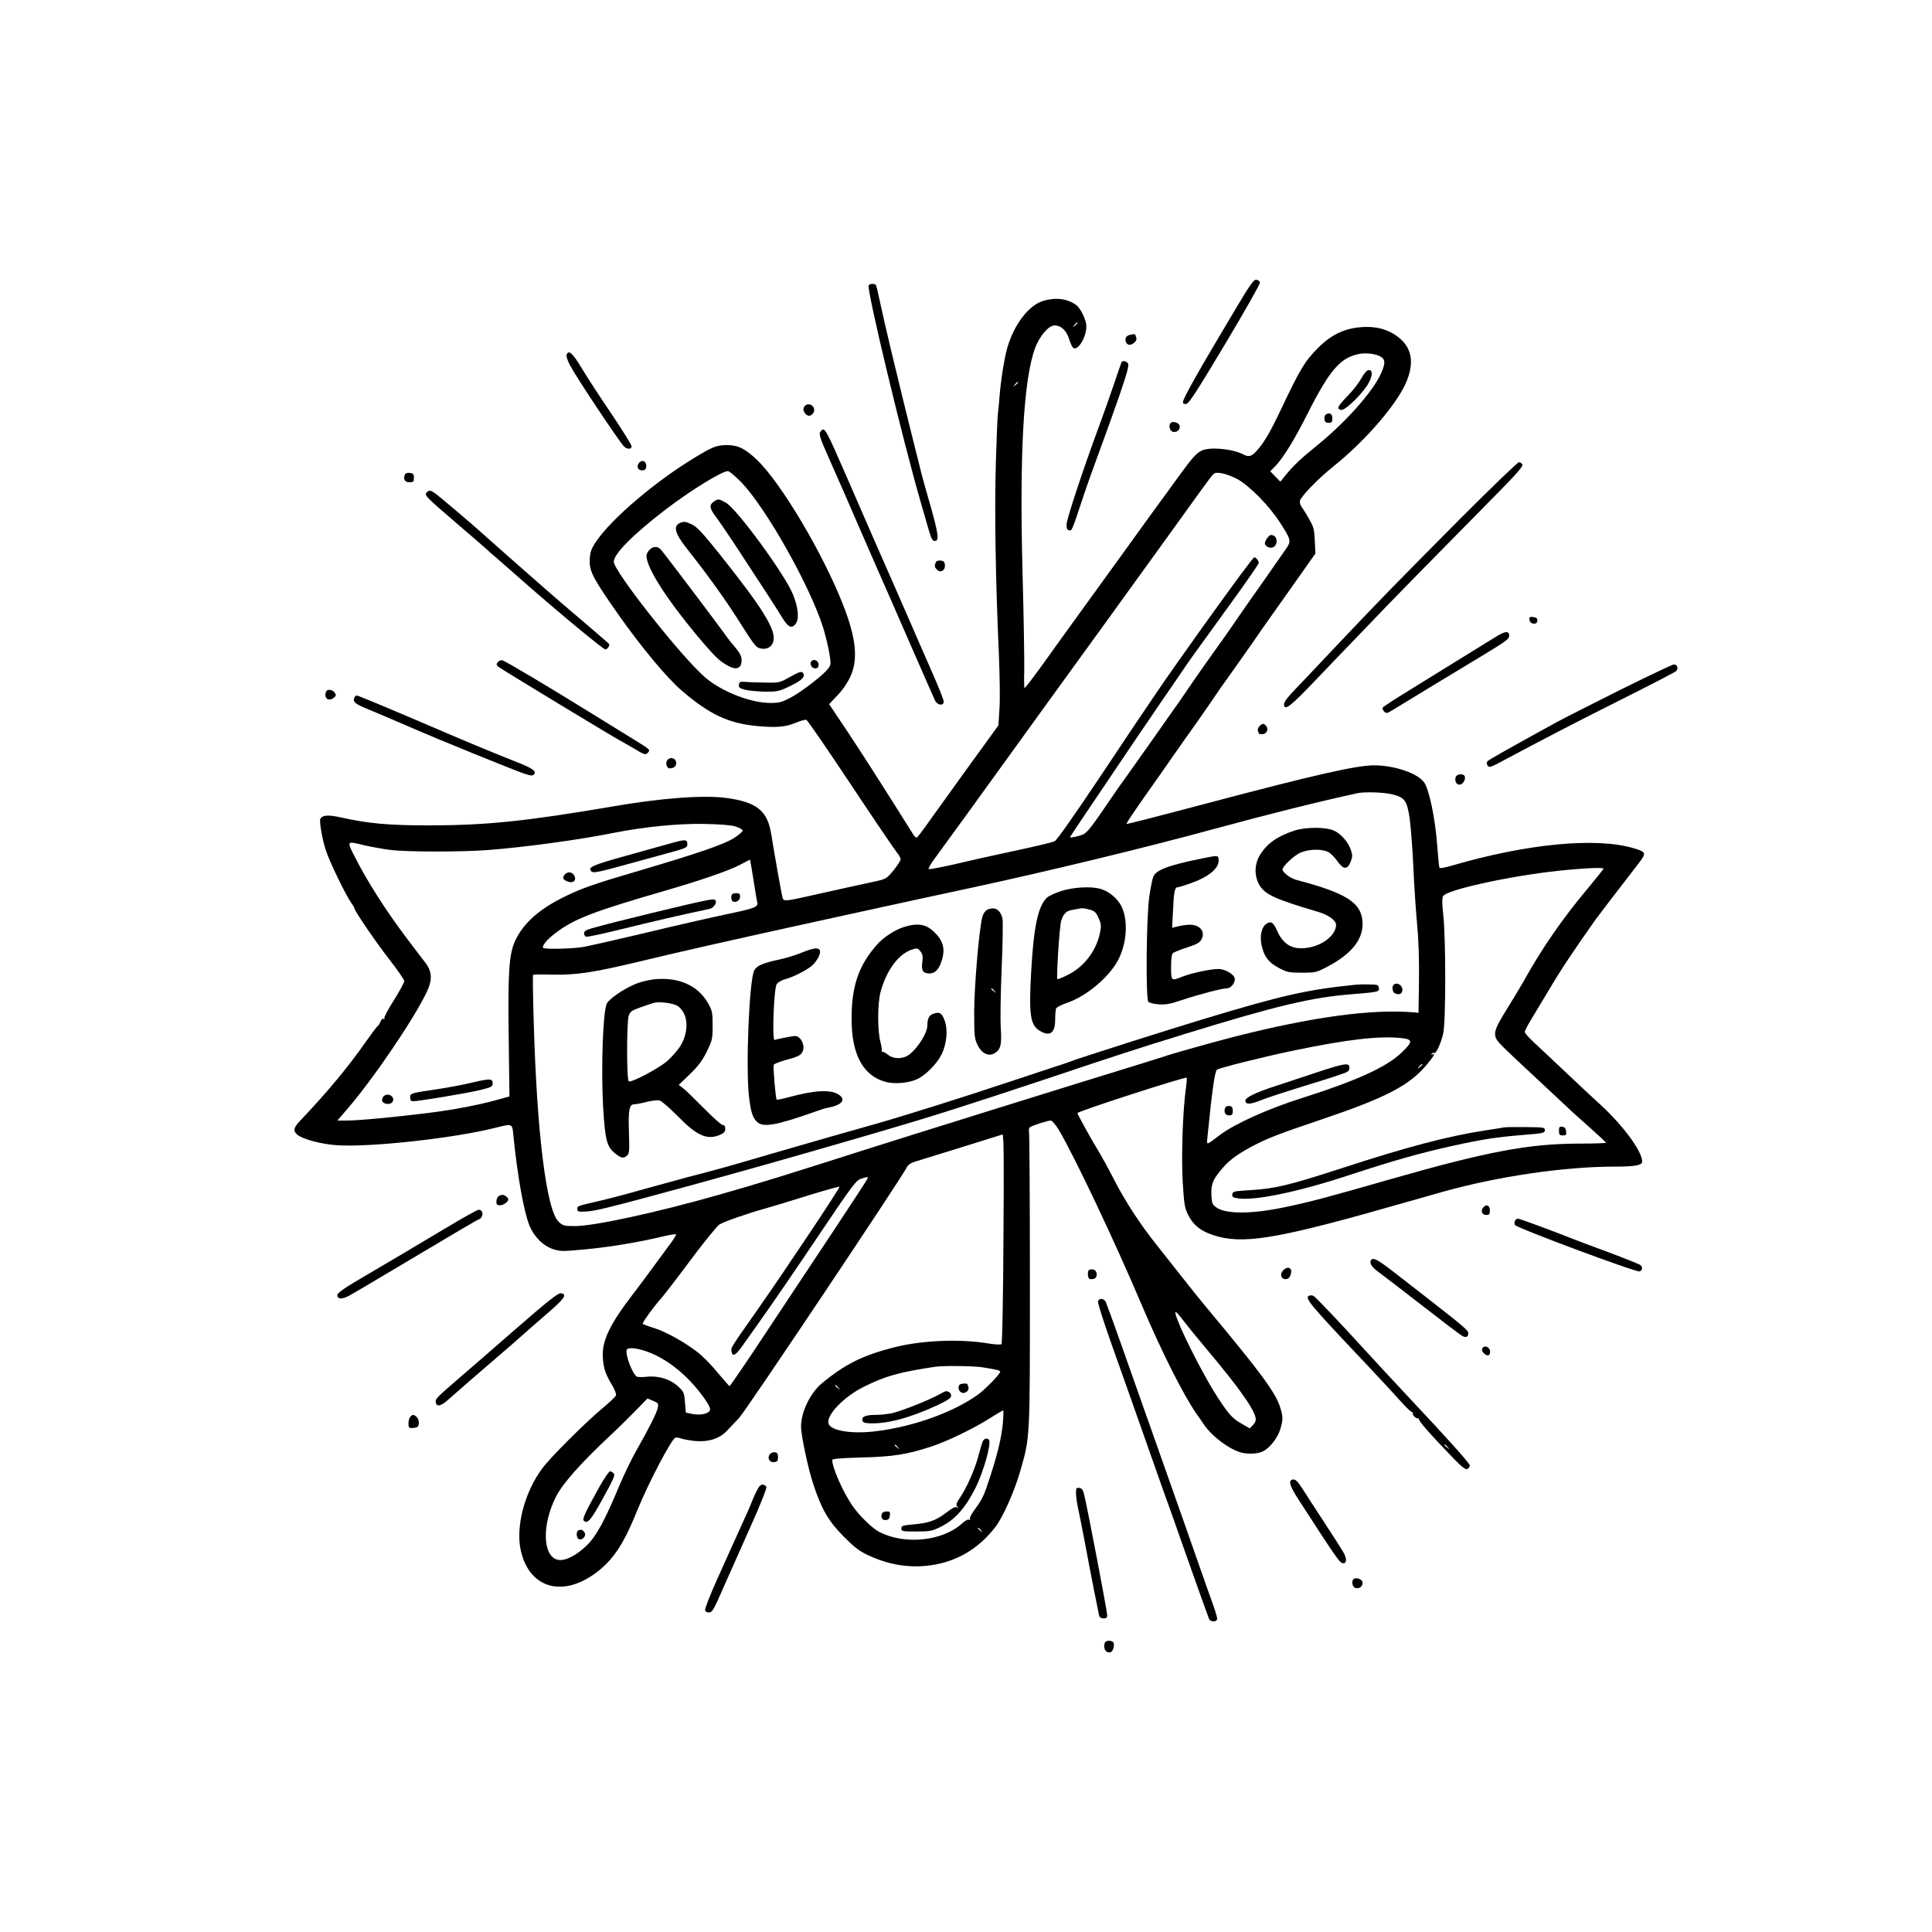 <?xml version="1.0" standalone="no"?>
<!DOCTYPE svg PUBLIC "-//W3C//DTD SVG 20010904//EN"
 "http://www.w3.org/TR/2001/REC-SVG-20010904/DTD/svg10.dtd">
<svg version="1.0" xmlns="http://www.w3.org/2000/svg"
 width="1300pt" height="1300pt" viewBox="0 0 1300 1300"
 preserveAspectRatio="xMidYMid meet">

<g transform="translate(0,1300) scale(0.1,-0.1)"
fill="#000000" stroke="none">
<path d="M8318 10928 c-251 -420 -358 -609 -358 -633 0 -11 7 -15 22 -13 18 2
73 88 261 402 131 219 237 406 235 415 -2 9 -13 17 -24 19 -17 2 -40 -29 -136
-190z"/>
<path d="M5845 11080 c-15 -25 232 -1054 352 -1465 19 -66 43 -150 54 -187 16
-54 24 -68 39 -68 31 0 25 45 -30 240 -28 96 -52 184 -55 195 -3 11 -43 173
-90 360 -89 359 -163 668 -196 824 -11 52 -22 98 -25 103 -7 11 -42 10 -49 -2z"/>
<path d="M7016 10974 c-95 -30 -193 -158 -238 -314 -21 -75 -44 -220 -53 -335
-3 -44 -8 -91 -10 -105 -3 -14 -9 -162 -14 -330 -10 -315 -2 -805 20 -1285 6
-152 9 -317 4 -378 l-7 -108 -226 -312 c-124 -172 -245 -340 -269 -374 -25
-35 -48 -65 -53 -68 -5 -3 -16 5 -23 17 -180 287 -336 532 -439 687 l-129 193
56 59 c35 36 68 85 87 126 53 118 39 258 -49 483 -134 343 -416 818 -577 973
-82 79 -130 102 -206 102 -69 -1 -93 -10 -215 -84 -259 -156 -557 -408 -661
-561 -38 -56 -45 -76 -46 -140 0 -68 29 -122 192 -354 153 -218 326 -426 426
-512 190 -163 316 -222 514 -240 126 -11 186 -6 253 22 33 14 66 23 73 20 8
-3 142 -198 298 -433 156 -235 296 -441 310 -458 14 -16 26 -38 26 -47 0 -9
-22 -43 -48 -75 -47 -57 -51 -58 -128 -75 -114 -24 -237 -52 -417 -92 -181
-41 -194 -42 -201 -18 -6 18 -57 306 -76 426 -25 161 -97 219 -305 247 -152
20 -437 -1 -765 -58 -576 -98 -840 -126 -1225 -127 -282 0 -414 12 -603 54
-83 18 -121 16 -136 -9 -9 -14 11 -135 36 -211 22 -71 134 -303 170 -353 13
-18 23 -35 23 -39 0 -17 148 -233 237 -347 54 -69 98 -133 98 -143 0 -10 -32
-68 -70 -129 -39 -61 -67 -115 -64 -121 4 -7 2 -8 -4 -4 -7 4 -16 -3 -21 -17
-6 -14 -14 -28 -20 -32 -6 -3 -41 -50 -78 -103 -121 -173 -258 -338 -446 -536
-42 -45 -46 -65 -18 -90 33 -30 165 -66 269 -72 224 -15 787 47 1064 117 117
29 115 30 122 -48 27 -270 70 -513 108 -608 31 -77 93 -139 162 -161 49 -15
64 -15 222 0 164 16 357 48 518 87 44 10 82 16 85 14 2 -3 -10 -24 -27 -48
-17 -23 -71 -96 -119 -162 -48 -66 -117 -158 -153 -205 -137 -178 -194 -292
-194 -390 0 -82 14 -130 59 -204 20 -33 33 -66 30 -75 -3 -9 -46 -50 -96 -91
-112 -94 -346 -327 -399 -399 -120 -160 -181 -393 -146 -553 59 -266 299 -324
533 -130 101 84 167 190 251 399 74 182 229 478 256 489 7 3 25 0 39 -5 15 -6
55 -13 90 -17 92 -9 169 15 219 69 21 23 58 62 82 87 40 40 1102 1628 1128
1686 8 16 27 29 57 38 114 35 575 178 586 182 9 4 11 -156 7 -698 -2 -387 -8
-707 -13 -712 -5 -5 -38 -4 -81 3 -192 33 -451 23 -637 -24 -215 -54 -337
-115 -493 -245 -77 -65 -138 -192 -138 -290 0 -56 46 -275 80 -379 56 -173
103 -255 205 -358 72 -73 105 -99 165 -127 160 -76 325 -95 489 -56 148 36
271 118 370 247 50 65 128 241 165 371 68 236 66 204 66 1288 0 538 -3 989 -6
1000 -3 13 0 25 8 30 18 12 119 44 139 44 8 0 32 -28 53 -62 104 -175 377
-751 555 -1171 137 -323 285 -616 373 -742 16 -22 36 -51 45 -65 56 -85 181
-178 263 -196 48 -10 108 -6 140 11 45 23 98 91 114 146 20 65 20 83 1 146
-30 100 -123 227 -500 679 -33 39 -105 129 -160 199 -55 70 -133 168 -173 219
-106 132 -211 292 -287 441 -37 72 -80 150 -95 175 -49 79 -150 261 -150 270
0 12 727 247 735 238 2 -2 0 -33 -5 -68 -21 -149 -32 -454 -22 -629 10 -161
13 -179 39 -230 38 -74 97 -115 204 -143 195 -49 436 -4 1259 232 74 21 184
52 243 69 373 105 822 171 1163 171 136 0 184 9 184 34 0 70 -134 250 -290
391 -36 32 -139 129 -230 215 -91 85 -189 178 -217 204 -29 27 -53 55 -53 62
0 7 17 41 38 76 21 35 78 130 127 211 74 126 156 249 306 462 26 36 123 163
283 370 68 87 67 91 -24 118 -250 74 -716 30 -1218 -117 -58 -17 -84 -21 -87
-13 -2 7 -9 77 -15 156 -13 172 -52 361 -85 413 -41 63 -199 118 -339 118
-119 0 -397 -63 -1126 -256 -378 -100 -540 -141 -540 -138 0 8 47 77 141 211
52 73 130 184 174 248 44 63 118 168 164 232 45 65 98 141 116 168 18 28 56
82 84 120 28 39 66 93 85 120 19 28 56 79 81 115 25 36 56 81 69 100 14 19 99
141 191 270 l166 235 -4 85 c-3 75 -7 93 -37 145 -18 33 -41 70 -51 83 -9 12
-15 31 -12 42 9 32 120 147 227 233 195 156 391 377 470 527 74 142 66 256
-25 333 -58 50 -134 77 -217 77 -134 0 -234 -42 -333 -141 -88 -88 -119 -139
-249 -413 -73 -154 -117 -230 -168 -284 -33 -35 -50 -39 -90 -18 -74 37 -226
50 -278 23 -37 -19 -65 -52 -159 -181 -38 -54 -84 -116 -101 -139 -17 -23
-119 -163 -226 -312 -107 -148 -268 -371 -358 -495 -89 -124 -179 -247 -198
-275 -72 -101 -143 -195 -148 -195 -3 0 -4 53 -2 118 1 64 -3 351 -11 637 -22
821 6 1321 84 1533 31 82 91 152 131 152 45 0 82 -36 99 -95 9 -29 22 -56 30
-58 33 -13 85 78 85 147 0 41 -38 121 -68 143 -61 44 -138 54 -226 27z m234
-148 c0 -2 -8 -10 -17 -17 -16 -13 -17 -12 -4 4 13 16 21 21 21 13z m2037
-224 c35 -19 37 -46 6 -114 -55 -124 -241 -332 -434 -488 -110 -89 -152 -129
-209 -198 l-35 -43 -34 35 -34 35 33 33 c52 53 131 180 220 358 149 295 223
379 355 400 45 6 99 -1 132 -18z m-2437 -176 c0 -2 -8 -10 -17 -17 -16 -13
-17 -12 -4 4 13 16 21 21 21 13z m-1865 -668 c167 -171 464 -698 553 -979 16
-52 35 -129 42 -172 12 -73 12 -80 -7 -105 -31 -43 -179 -157 -253 -196 -59
-31 -77 -36 -136 -36 -132 0 -325 75 -437 170 -155 131 -617 716 -617 780 0
53 130 184 348 351 170 130 380 259 420 259 9 0 48 -33 87 -72z m3338 20 c82
-44 215 -178 289 -293 76 -117 78 -126 40 -180 -16 -23 -53 -76 -81 -116 -28
-41 -89 -128 -136 -194 -46 -66 -106 -151 -132 -190 -26 -38 -86 -124 -134
-190 -47 -66 -110 -155 -140 -199 -30 -43 -70 -102 -89 -130 -61 -87 -351
-499 -382 -541 -17 -22 -65 -92 -108 -155 -94 -139 -129 -184 -155 -201 -20
-12 -95 -30 -95 -22 0 2 66 102 147 221 80 119 207 307 281 417 75 110 154
227 177 260 23 33 77 112 120 175 85 126 87 128 358 502 103 142 187 263 187
271 0 14 -19 37 -30 37 -8 0 -128 -163 -352 -475 -261 -366 -313 -442 -680
-993 -175 -262 -297 -436 -311 -442 -25 -11 -128 -35 -362 -85 -88 -19 -187
-41 -220 -49 -132 -32 -256 -57 -266 -54 -5 2 12 33 38 68 42 56 339 466 623
860 47 65 123 170 170 235 47 64 117 161 155 214 39 53 104 144 145 200 41 57
91 125 110 152 19 27 107 148 195 270 88 121 169 233 180 249 72 101 253 352
278 384 29 37 32 38 75 32 24 -3 72 -21 105 -38z m1041 -2122 c88 -21 103 -41
121 -161 8 -55 19 -201 25 -325 5 -123 17 -297 25 -385 10 -102 15 -239 13
-380 l-3 -220 -30 3 c-283 24 -683 -30 -1210 -164 -139 -36 -427 -116 -475
-134 -14 -4 -77 -24 -140 -44 -357 -109 -1669 -518 -1865 -581 -529 -169 -728
-231 -990 -305 -417 -119 -837 -210 -967 -210 -71 0 -80 2 -108 28 -83 76
-148 596 -169 1357 -5 165 -7 302 -4 305 3 3 59 4 126 2 160 -4 280 14 585 87
211 52 707 164 1197 271 72 16 216 47 320 70 270 59 498 109 715 155 528 114
1173 270 1650 400 353 96 700 183 955 238 45 10 174 6 229 -7z m-4415 -217
c25 -8 46 -20 48 -26 3 -7 -24 -30 -58 -52 -68 -43 -240 -102 -629 -217 -314
-92 -390 -119 -506 -175 -173 -84 -280 -178 -336 -296 -43 -91 -51 -206 -45
-664 l5 -387 -77 -21 c-129 -36 -299 -69 -471 -90 -221 -28 -469 -51 -547 -51
l-63 0 68 79 c176 204 449 607 535 789 37 79 34 134 -9 192 -16 20 -71 92
-122 160 -143 188 -273 392 -361 567 -47 94 -47 94 63 67 52 -12 134 -27 183
-33 111 -14 475 -14 653 -1 240 18 618 69 850 116 208 41 433 63 605 60 109
-2 186 -8 214 -17z m121 -359 c11 -74 23 -142 25 -150 9 -30 -15 -41 -151 -70
-170 -36 -316 -69 -674 -154 -151 -36 -304 -70 -340 -77 -71 -13 -264 -18
-275 -7 -11 11 24 55 78 96 128 99 250 146 757 293 227 66 418 132 485 168 39
20 71 37 72 36 1 0 11 -61 23 -135z m5720 75 c0 -3 -44 -58 -98 -123 -179
-213 -317 -413 -444 -642 -14 -25 -62 -104 -106 -176 -94 -149 -100 -179 -54
-231 29 -33 81 -82 506 -478 6 -6 56 -50 111 -99 55 -50 101 -92 102 -95 2 -3
-79 -6 -180 -6 -341 -1 -615 -52 -1272 -240 -425 -122 -541 -153 -715 -189
-214 -45 -387 -46 -452 -3 -29 20 -33 29 -36 72 -5 78 5 110 55 172 55 70 109
111 217 169 104 55 180 84 461 179 442 149 599 231 717 373 46 55 60 81 36 66
-7 -4 -8 -3 -4 5 4 6 11 9 16 6 12 -8 46 64 61 131 18 77 18 632 1 792 -9 79
-9 118 -2 132 22 42 446 135 770 170 166 18 310 25 310 15z m-1352 -1141 c71
-9 68 -26 -14 -103 -99 -93 -305 -186 -659 -298 -231 -73 -456 -174 -558 -251
-94 -71 -88 -71 -82 -10 30 306 49 436 63 450 11 11 323 89 507 127 373 78
590 103 743 85z m132 -178 c0 -2 -8 -10 -17 -17 -16 -13 -17 -12 -4 4 13 16
21 21 21 13z m-3730 -762 c0 -4 -100 -158 -223 -343 -123 -185 -331 -499 -463
-698 -131 -199 -242 -361 -245 -360 -3 1 -40 43 -82 93 -41 51 -102 112 -134
136 -88 68 -212 137 -292 162 -39 12 -73 25 -76 28 -6 6 73 115 129 178 17 19
104 132 193 252 89 119 176 226 193 238 25 18 195 77 315 110 63 18 136 40
309 94 99 30 182 53 185 51 5 -6 -352 -542 -550 -825 -184 -262 -181 -257
-177 -282 6 -40 27 -30 72 34 25 35 66 92 91 128 118 166 257 369 455 664 190
282 220 322 250 333 41 14 50 15 50 7z m2132 -972 c24 -31 88 -110 143 -175
229 -272 335 -423 335 -479 0 -10 -9 -27 -21 -39 l-20 -20 -47 27 c-70 40 -87
58 -167 179 -76 114 -227 404 -271 522 -29 76 -19 73 48 -15z m-3591 -207
c126 -53 250 -156 348 -290 31 -41 51 -77 49 -90 -4 -27 -62 -41 -120 -29
l-43 9 -6 69 c-5 65 -8 72 -46 107 -53 49 -133 74 -212 65 -31 -3 -61 -3 -67
2 -30 20 -78 149 -67 179 8 22 84 11 164 -22z m2229 -95 c99 -16 120 -21 120
-30 0 -15 -94 -112 -144 -150 -164 -120 -435 -219 -689 -250 -162 -21 -307 2
-322 51 -18 55 104 182 238 248 145 72 238 98 477 134 54 9 258 6 320 -3z
m-969 -137 c13 -16 12 -17 -3 -4 -10 7 -18 15 -18 17 0 8 8 3 21 -13z m-1246
-89 c34 -14 37 -18 31 -46 -7 -36 -55 -131 -141 -283 -35 -60 -88 -171 -119
-245 -93 -224 -152 -334 -215 -396 -70 -69 -147 -109 -195 -100 -105 20 -112
235 -14 427 45 87 168 226 352 398 56 52 137 132 181 177 44 46 81 83 81 83 1
1 18 -6 39 -15z m2353 -151 c-10 -99 -33 -196 -85 -358 -42 -130 -53 -153
-105 -223 -21 -29 -36 -57 -32 -64 4 -7 3 -8 -5 -4 -7 5 -27 -6 -50 -27 -130
-117 -382 -143 -553 -56 -50 26 -141 115 -186 183 -63 93 -132 252 -132 302 0
8 53 13 198 17 210 5 304 20 467 73 109 36 281 119 389 187 50 31 93 57 96 57
3 0 2 -39 -2 -87z m-707 -160 c13 -16 12 -17 -3 -4 -10 7 -18 15 -18 17 0 8 8
3 21 -13z m560 -560 c13 -16 12 -17 -3 -4 -10 7 -18 15 -18 17 0 8 8 3 21 -13z"/>
<path d="M9160 10454 c-17 -31 -60 -86 -96 -122 -65 -68 -73 -85 -38 -90 24
-4 124 91 172 162 37 57 43 106 13 106 -13 0 -30 -19 -51 -56z"/>
<path d="M8922 10211 c-8 -4 -12 -19 -10 -32 2 -18 9 -24 28 -24 21 0 25 5 25
30 0 31 -19 42 -43 26z"/>
<path d="M4802 9624 c-30 -21 -28 -45 12 -97 18 -24 77 -110 130 -190 214
-326 284 -435 317 -489 41 -68 65 -81 92 -47 26 32 19 110 -17 199 -55 135
-377 575 -451 617 -48 27 -54 28 -83 7z"/>
<path d="M4580 9483 c-53 -20 -41 -70 43 -176 129 -163 249 -329 334 -462 125
-197 129 -202 164 -209 40 -8 74 13 83 49 19 76 -70 220 -360 584 -116 145
-155 187 -188 202 -43 20 -52 21 -76 12z"/>
<path d="M4370 9300 c-11 -11 -20 -29 -20 -40 0 -85 151 -316 387 -592 84 -97
110 -121 172 -153 49 -25 81 -9 81 41 0 28 -10 48 -42 87 -24 28 -50 60 -58
72 -35 52 -428 572 -444 588 -23 23 -51 22 -76 -3z"/>
<path d="M5456 8544 c-9 -22 17 -49 39 -40 10 3 15 15 13 28 -4 29 -42 37 -52
12z"/>
<path d="M5310 8442 c-64 -36 -67 -37 -165 -35 -55 1 -116 3 -135 5 -30 2 -35
0 -38 -19 -3 -18 4 -24 40 -34 24 -6 84 -12 133 -13 83 -1 96 2 162 33 79 37
109 62 100 86 -9 22 -24 18 -97 -23z"/>
<path d="M8526 9378 c-21 -30 -20 -45 4 -58 30 -16 60 4 60 39 0 26 -15 41
-40 41 -5 0 -16 -10 -24 -22z"/>
<path d="M8710 7411 c-111 -36 -181 -84 -229 -159 -41 -64 -43 -144 -7 -207
38 -64 105 -95 396 -181 68 -20 120 -57 120 -87 0 -63 -78 -131 -174 -151
-109 -23 -178 11 -222 110 -25 58 -42 69 -73 48 -33 -23 -45 -81 -32 -145 17
-76 46 -115 116 -152 55 -29 68 -32 155 -32 92 0 97 1 175 42 165 88 241 187
233 303 -9 127 -112 192 -444 279 -41 11 -94 51 -94 70 0 21 72 90 115 111 55
27 148 30 192 7 18 -9 46 -38 63 -63 40 -57 67 -57 89 -1 12 31 12 44 1 77
-18 54 -66 109 -114 131 -55 25 -190 25 -266 0z"/>
<path d="M8000 7205 c-160 -37 -221 -63 -239 -103 -7 -14 -19 -76 -28 -137
-20 -144 -24 -687 -6 -706 7 -7 39 -15 71 -17 46 -3 77 2 152 28 117 39 274
80 306 80 27 0 58 39 52 67 -5 28 -66 63 -110 63 -52 0 -179 -27 -240 -51 -78
-31 -78 -31 -78 65 0 55 4 87 13 93 6 6 49 23 95 38 67 22 85 32 97 55 20 38
6 73 -34 90 -29 12 -73 10 -140 -7 l-24 -6 6 119 c6 128 12 154 32 154 7 0 53
14 101 32 107 39 174 95 174 146 0 28 -3 32 -27 31 -16 -1 -93 -16 -173 -34z"/>
<path d="M7142 7005 c-41 -13 -84 -33 -97 -45 -60 -56 -89 -194 -106 -489 -17
-295 -7 -366 54 -405 70 -44 107 -19 107 73 0 33 3 66 6 75 3 8 35 25 71 37
136 45 299 184 354 304 59 125 59 288 1 370 -32 46 -80 81 -131 95 -62 17
-179 10 -259 -15z m191 -126 c32 -9 42 -18 59 -56 18 -40 19 -53 10 -98 -25
-123 -107 -230 -217 -285 -36 -18 -68 -31 -70 -28 -8 8 14 351 25 390 12 43
32 66 63 73 12 2 31 6 42 8 35 8 49 7 88 -4z"/>
<path d="M6642 6878 c-13 -7 -26 -26 -32 -47 -22 -84 -54 -461 -55 -636 0
-168 2 -183 23 -227 29 -59 77 -80 118 -53 38 25 45 57 38 170 -4 56 -1 235 6
398 7 162 9 312 6 332 -12 63 -52 88 -104 63z m49 -545 c13 -16 12 -17 -3 -4
-10 7 -18 15 -18 17 0 8 8 3 21 -13z"/>
<path d="M6078 6761 c-56 -18 -134 -69 -173 -113 -127 -142 -175 -281 -175
-504 0 -242 79 -386 234 -425 61 -15 154 -6 208 20 59 28 133 104 164 167 35
71 43 167 20 228 -19 51 -34 59 -75 45 -29 -10 -41 -32 -41 -79 -1 -62 -90
-189 -148 -211 -43 -16 -89 -10 -120 16 -16 13 -33 21 -37 17 -5 -4 -6 -2 -2
3 3 6 -1 35 -9 65 -20 75 -20 257 1 335 39 145 120 255 210 285 36 12 40 11
58 -11 15 -19 18 -33 13 -72 -8 -59 4 -77 50 -77 39 0 67 33 85 101 17 63 5
113 -39 161 -63 70 -119 82 -224 49z"/>
<path d="M5395 6590 c-38 -16 -104 -36 -145 -45 -117 -25 -159 -43 -175 -75
-34 -66 -58 -656 -35 -850 13 -107 24 -141 55 -170 41 -38 131 -22 390 70 33
12 71 24 85 26 91 17 123 51 79 85 -51 39 -160 35 -331 -11 -48 -13 -89 -22
-92 -19 -7 7 -25 220 -20 234 3 7 43 22 90 35 63 16 89 28 100 46 19 28 11 74
-17 100 -18 16 -25 16 -87 4 -37 -7 -73 -15 -80 -18 -18 -6 -5 344 14 375 8
13 32 27 56 34 51 13 131 53 174 85 37 29 69 85 61 108 -9 22 -41 19 -122 -14z"/>
<path d="M4391 6409 c-36 -5 -88 -18 -115 -30 -80 -33 -176 -99 -193 -132 -26
-50 -39 -434 -25 -691 14 -234 25 -274 86 -321 38 -29 53 -31 76 -10 15 14 16
33 12 158 -5 154 2 187 39 187 12 0 48 7 82 16 33 8 71 13 85 9 14 -3 68 -51
122 -105 130 -133 197 -163 285 -126 27 12 35 21 35 40 0 18 -5 26 -17 26 -9
0 -66 51 -127 113 -61 62 -124 123 -140 135 l-29 22 75 72 c58 56 84 92 114
152 37 76 39 85 39 175 0 89 -2 100 -31 151 -69 122 -205 180 -373 159z m169
-178 c71 -49 79 -167 19 -268 -19 -30 -60 -77 -91 -104 -64 -53 -240 -145
-257 -135 -15 9 -15 401 0 443 9 26 21 35 82 56 40 14 81 28 92 30 37 9 130
-5 155 -22z"/>
<path d="M9120 6374 c-327 -34 -484 -69 -1005 -226 -253 -76 -863 -270 -925
-295 -8 -3 -19 -7 -25 -9 -5 -1 -154 -51 -330 -109 -381 -127 -759 -246 -980
-308 -88 -25 -207 -59 -265 -75 -58 -17 -240 -69 -405 -117 -314 -92 -343
-100 -570 -159 -77 -21 -216 -59 -310 -85 -93 -27 -213 -58 -265 -70 -160 -37
-155 -35 -155 -56 0 -18 6 -20 59 -17 59 2 172 31 676 168 462 127 737 205
1300 369 333 97 597 181 1120 355 492 165 594 198 940 305 607 187 846 244
1115 265 183 15 187 16 183 43 -3 20 -9 22 -63 23 -33 1 -76 0 -95 -2z"/>
<path d="M9377 6373 c-13 -12 -7 -51 9 -57 28 -11 43 -6 49 14 11 34 -34 67
-58 43z"/>
<path d="M4515 7326 c-44 -12 -183 -51 -309 -86 -221 -62 -254 -76 -227 -103
13 -13 44 -7 236 46 72 20 193 53 270 74 132 36 140 39 140 63 0 33 -14 33
-110 6z"/>
<path d="M3802 7118 c-7 -7 -12 -18 -12 -25 0 -17 44 -35 65 -27 30 12 10 64
-25 64 -9 0 -21 -5 -28 -12z"/>
<path d="M3175 5715 c-55 -13 -163 -34 -240 -45 -176 -26 -175 -26 -175 -56 0
-16 6 -24 18 -24 36 -1 361 54 447 74 83 20 90 24 90 47 0 32 -18 33 -140 4z"/>
<path d="M2584 5626 c-9 -7 -15 -21 -13 -32 5 -23 51 -31 68 -11 25 31 -21 68
-55 43z"/>
<path d="M4927 6983 c-10 -10 -8 -41 3 -48 20 -12 50 6 50 31 0 18 -5 24 -23
24 -13 0 -27 -3 -30 -7z"/>
<path d="M4760 6943 c-87 -15 -643 -150 -777 -189 -39 -11 -53 -20 -53 -34 0
-10 6 -20 13 -23 8 -3 119 21 248 53 190 47 406 97 586 135 24 6 48 39 38 55
-6 10 -12 10 -55 3z"/>
<path d="M10120 5414 c-14 -3 -70 -12 -125 -20 -257 -40 -527 -111 -965 -254
-355 -115 -449 -138 -614 -148 -113 -7 -121 -8 -124 -28 -2 -18 4 -22 34 -27
114 -19 411 43 759 158 285 94 473 147 685 194 211 46 294 59 488 75 127 10
137 13 137 31 0 19 -7 20 -125 21 -69 1 -136 0 -150 -2z"/>
<path d="M10490 5391 c0 -27 4 -31 26 -31 22 0 25 4 22 28 -2 19 -9 28 -25 30
-20 3 -23 -1 -23 -27z"/>
<path d="M8860 5784 c-91 -30 -214 -71 -275 -91 -133 -43 -205 -78 -205 -98 0
-29 31 -28 108 3 42 17 154 53 247 82 158 48 250 77 318 102 19 7 27 17 27 34
0 35 -29 31 -220 -32z"/>
<path d="M8244 5546 c-11 -29 0 -51 26 -51 21 0 25 5 25 30 0 24 -5 31 -23 33
-13 2 -24 -3 -28 -12z"/>
<path d="M6457 3683 c-14 -13 -7 -43 12 -53 23 -12 56 14 47 37 -3 8 -6 17 -6
19 0 7 -46 5 -53 -3z"/>
<path d="M6314 3614 c-74 -40 -253 -110 -312 -123 -29 -6 -72 -11 -96 -11 -77
0 -107 -10 -104 -34 2 -17 11 -21 48 -23 119 -5 273 36 458 122 70 33 92 48
92 63 0 11 -7 23 -16 26 -20 8 -14 10 -70 -20z"/>
<path d="M4032 2993 c-95 -171 -115 -214 -104 -225 25 -25 48 3 129 150 69
125 83 155 73 167 -7 8 -18 15 -25 15 -7 0 -40 -48 -73 -107z"/>
<path d="M3893 2703 c-18 -7 -16 -52 3 -60 23 -9 51 23 38 44 -12 19 -23 24
-41 16z"/>
<path d="M6611 3298 c-5 -13 -18 -59 -30 -103 -24 -89 -76 -204 -121 -272 -26
-38 -29 -48 -18 -62 10 -13 10 -14 -1 -5 -10 9 -27 1 -75 -35 -69 -53 -118
-70 -227 -79 -65 -6 -74 -9 -74 -27 0 -19 7 -20 100 -20 93 0 105 2 166 32 95
47 165 126 233 262 53 105 107 296 91 321 -11 18 -35 11 -44 -12z"/>
<path d="M5934 2815 c-10 -25 4 -47 28 -43 17 2 24 11 26 31 3 23 0 27 -23 27
-14 0 -28 -7 -31 -15z"/>
<path d="M7580 10735 c-16 -19 -3 -55 20 -55 25 0 53 29 46 47 -3 8 -6 17 -6
19 0 11 -49 2 -60 -11z"/>
<path d="M3813 10614 c-4 -10 5 -39 23 -73 39 -75 321 -499 361 -543 21 -23
53 -23 53 -1 0 10 -60 105 -132 213 -73 107 -163 245 -199 305 -65 108 -92
134 -106 99z"/>
<path d="M7547 10563 c-3 -5 -27 -75 -55 -158 -28 -82 -74 -213 -103 -290
-102 -276 -209 -601 -212 -640 -1 -30 2 -40 15 -43 21 -4 20 -7 91 208 30 91
83 239 117 330 34 91 93 256 132 368 55 162 67 206 57 218 -12 15 -35 19 -42
7z"/>
<path d="M5410 10261 c-15 -28 21 -71 47 -55 23 14 28 41 13 59 -17 21 -47 19
-60 -4z"/>
<path d="M7877 10154 c-15 -15 -7 -53 13 -59 27 -8 52 12 48 39 -3 21 -46 35
-61 20z"/>
<path d="M5521 10096 c-13 -16 -4 -43 62 -191 56 -127 127 -288 212 -485 37
-85 91 -209 120 -275 30 -66 123 -280 208 -475 85 -195 161 -367 168 -382 15
-34 59 -40 59 -9 0 11 -33 95 -74 188 -41 92 -104 238 -141 323 -37 85 -100
229 -140 320 -40 91 -95 217 -123 280 -27 63 -105 241 -172 395 -149 341 -151
345 -179 311z"/>
<path d="M4300 9885 c-19 -23 -8 -50 20 -50 19 0 26 6 28 24 5 35 -26 53 -48
26z"/>
<path d="M9819 9503 c-416 -418 -581 -588 -845 -868 -93 -99 -206 -218 -251
-265 -53 -54 -83 -93 -83 -107 0 -52 41 -20 226 175 104 108 236 247 295 307
58 61 121 126 139 145 46 49 449 460 722 736 170 171 227 235 222 247 -3 9
-14 17 -23 17 -9 0 -190 -174 -402 -387z"/>
<path d="M2724 9806 c-12 -31 0 -51 31 -51 27 0 30 3 30 30 0 25 -4 30 -28 33
-17 2 -29 -2 -33 -12z"/>
<path d="M2870 9685 c-15 -18 -7 -26 215 -217 88 -75 171 -147 185 -160 13
-13 43 -39 66 -58 22 -19 110 -96 195 -171 231 -203 528 -449 543 -449 11 0
26 20 26 35 0 2 -73 65 -162 141 -90 76 -212 181 -272 234 -153 133 -393 346
-441 389 -61 55 -235 202 -281 239 -47 36 -56 38 -74 17z"/>
<path d="M6296 9215 c-9 -25 -8 -32 10 -49 23 -24 56 -3 52 32 -2 21 -9 28
-29 30 -17 2 -29 -3 -33 -13z"/>
<path d="M10292 8828 c4 -31 53 -34 53 -3 0 15 -8 21 -28 23 -25 3 -28 0 -25
-20z"/>
<path d="M10080 8724 c-25 -15 -61 -37 -80 -49 -19 -12 -96 -59 -170 -105 -74
-46 -151 -93 -170 -105 -19 -12 -106 -66 -192 -119 -87 -53 -160 -101 -164
-107 -3 -6 1 -18 9 -26 14 -14 19 -14 49 4 18 11 132 80 253 154 121 73 292
177 380 230 134 81 160 100 160 120 0 33 -22 34 -75 3z"/>
<path d="M3350 8545 c-11 -13 -11 -18 1 -30 12 -12 826 -505 834 -505 1 0 37
-21 80 -46 71 -43 78 -45 93 -30 20 20 18 22 -83 84 -44 27 -177 109 -295 182
-294 182 -579 352 -600 357 -9 2 -22 -3 -30 -12z"/>
<path d="M10900 8357 c-190 -95 -381 -192 -425 -216 -315 -173 -461 -255 -467
-264 -9 -14 1 -37 17 -37 7 0 39 14 71 32 305 163 502 265 809 419 198 99 366
186 374 194 17 17 7 45 -16 44 -10 0 -173 -78 -363 -172z"/>
<path d="M2194 8346 c-16 -43 15 -69 51 -42 16 12 18 18 9 33 -14 23 -52 29
-60 9z"/>
<path d="M2384 8305 c-11 -28 4 -41 92 -77 49 -20 177 -75 284 -121 202 -88
675 -280 768 -313 39 -13 55 -15 63 -7 23 23 -3 42 -128 91 -189 75 -290 117
-689 288 -199 85 -366 154 -373 154 -6 0 -14 -7 -17 -15z"/>
<path d="M8475 8114 c-9 -9 -14 -23 -11 -31 3 -8 6 -17 6 -19 0 -2 11 -4 24
-4 29 0 44 33 26 55 -16 19 -25 19 -45 -1z"/>
<path d="M4490 7885 c-14 -17 -4 -55 15 -55 28 0 45 13 45 35 0 33 -38 46 -60
20z"/>
<path d="M9795 7771 c-8 -26 4 -51 26 -51 21 0 43 35 35 56 -8 21 -54 18 -61
-5z"/>
<path d="M3352 4948 c-7 -7 -12 -22 -12 -35 0 -18 6 -23 24 -23 23 0 56 23 56
39 0 13 -24 31 -40 31 -9 0 -21 -5 -28 -12z"/>
<path d="M9981 4876 c-20 -24 -9 -51 19 -51 21 0 25 5 25 30 0 34 -24 45 -44
21z"/>
<path d="M3000 4737 c-217 -130 -382 -228 -533 -316 -152 -89 -197 -120 -197
-136 0 -29 33 -29 84 -1 28 16 143 83 256 151 477 284 597 355 612 360 33 13
32 65 -1 65 -9 0 -108 -56 -221 -123z"/>
<path d="M10194 4785 c-4 -8 -4 -21 -1 -27 7 -19 818 -321 840 -313 20 8 22
28 4 43 -7 6 -105 45 -217 87 -113 42 -221 82 -240 90 -130 52 -355 135 -366
135 -8 0 -17 -7 -20 -15z"/>
<path d="M9225 4520 c-12 -20 6 -47 53 -81 26 -19 158 -120 293 -225 136 -106
256 -197 268 -203 25 -14 41 -7 41 19 0 17 -32 45 -260 223 -47 36 -146 113
-220 171 -129 101 -161 119 -175 96z"/>
<path d="M8636 4454 c-32 -31 -10 -73 29 -58 17 7 30 47 20 63 -9 16 -31 13
-49 -5z"/>
<path d="M7327 4454 c-11 -11 -8 -52 3 -59 6 -3 19 -3 31 0 28 9 23 59 -6 63
-12 2 -24 0 -28 -4z"/>
<path d="M3599 4169 c-85 -73 -203 -176 -264 -229 -60 -53 -162 -141 -225
-195 -176 -152 -181 -157 -178 -179 5 -36 35 -29 90 21 81 72 173 152 269 234
105 90 220 190 236 205 7 7 71 63 143 125 129 111 150 140 104 147 -15 2 -66
-36 -175 -129z"/>
<path d="M8813 4283 c-40 -14 -18 -41 402 -485 77 -82 171 -183 209 -226 37
-42 73 -76 78 -74 5 1 7 -2 4 -6 -7 -12 28 -44 39 -35 4 5 5 3 2 -3 -6 -11 71
-99 233 -267 56 -58 80 -76 93 -72 9 4 17 15 17 24 0 14 -146 177 -399 446
-72 77 -274 294 -306 330 -158 174 -333 358 -345 364 -8 5 -21 6 -27 4z m928
-1020 c13 -16 12 -17 -3 -4 -10 7 -18 15 -18 17 0 8 8 3 21 -13z"/>
<path d="M7388 4243 c-2 -10 37 -135 88 -278 119 -335 255 -720 304 -860 21
-60 57 -162 80 -225 23 -63 61 -171 85 -240 45 -129 178 -502 190 -532 10 -25
55 -24 55 1 0 10 -16 63 -36 117 -20 55 -40 113 -46 129 -71 203 -227 648
-338 960 -76 215 -179 506 -229 648 -50 142 -96 267 -101 278 -13 24 -46 25
-52 2z"/>
<path d="M9973 3924 c-6 -16 19 -44 39 -44 15 0 20 30 8 45 -16 20 -39 19 -47
-1z"/>
<path d="M2762 3468 c-11 -14 -15 -33 -13 -61 1 -14 8 -18 34 -15 26 2 33 8
35 29 2 15 -4 34 -13 43 -20 19 -29 20 -43 4z"/>
<path d="M5181 3216 c-21 -25 -4 -58 27 -54 23 2 27 8 27 33 0 23 -5 31 -21
33 -11 2 -26 -4 -33 -12z"/>
<path d="M8693 3043 c-24 -9 -13 -44 43 -131 245 -379 277 -426 297 -430 29
-6 32 28 7 72 -13 22 -73 117 -135 211 -61 93 -126 193 -144 222 -35 53 -47
63 -68 56z"/>
<path d="M5080 2944 c-16 -37 -30 -69 -30 -71 0 -2 -22 -52 -49 -111 -27 -59
-58 -127 -69 -152 -11 -25 -59 -132 -107 -238 -48 -106 -84 -200 -81 -208 3
-8 14 -14 25 -14 24 0 31 12 110 193 32 73 109 245 171 384 65 145 110 258
107 267 -4 9 -15 16 -27 16 -15 0 -27 -16 -50 -66z"/>
<path d="M7240 2955 c0 -20 6 -66 14 -103 8 -37 29 -141 46 -232 44 -236 91
-472 96 -492 3 -11 15 -18 30 -18 19 0 24 5 24 23 0 25 -132 715 -153 802 -9
40 -17 51 -34 53 -20 3 -23 -1 -23 -33z"/>
<path d="M9107 2374 c-15 -15 -7 -53 13 -59 27 -8 52 12 48 39 -3 21 -46 35
-61 20z"/>
<path d="M7434 1946 c-11 -29 1 -61 23 -64 17 -3 26 3 33 22 5 14 7 33 4 41
-8 19 -53 20 -60 1z"/>
</g>
</svg>
